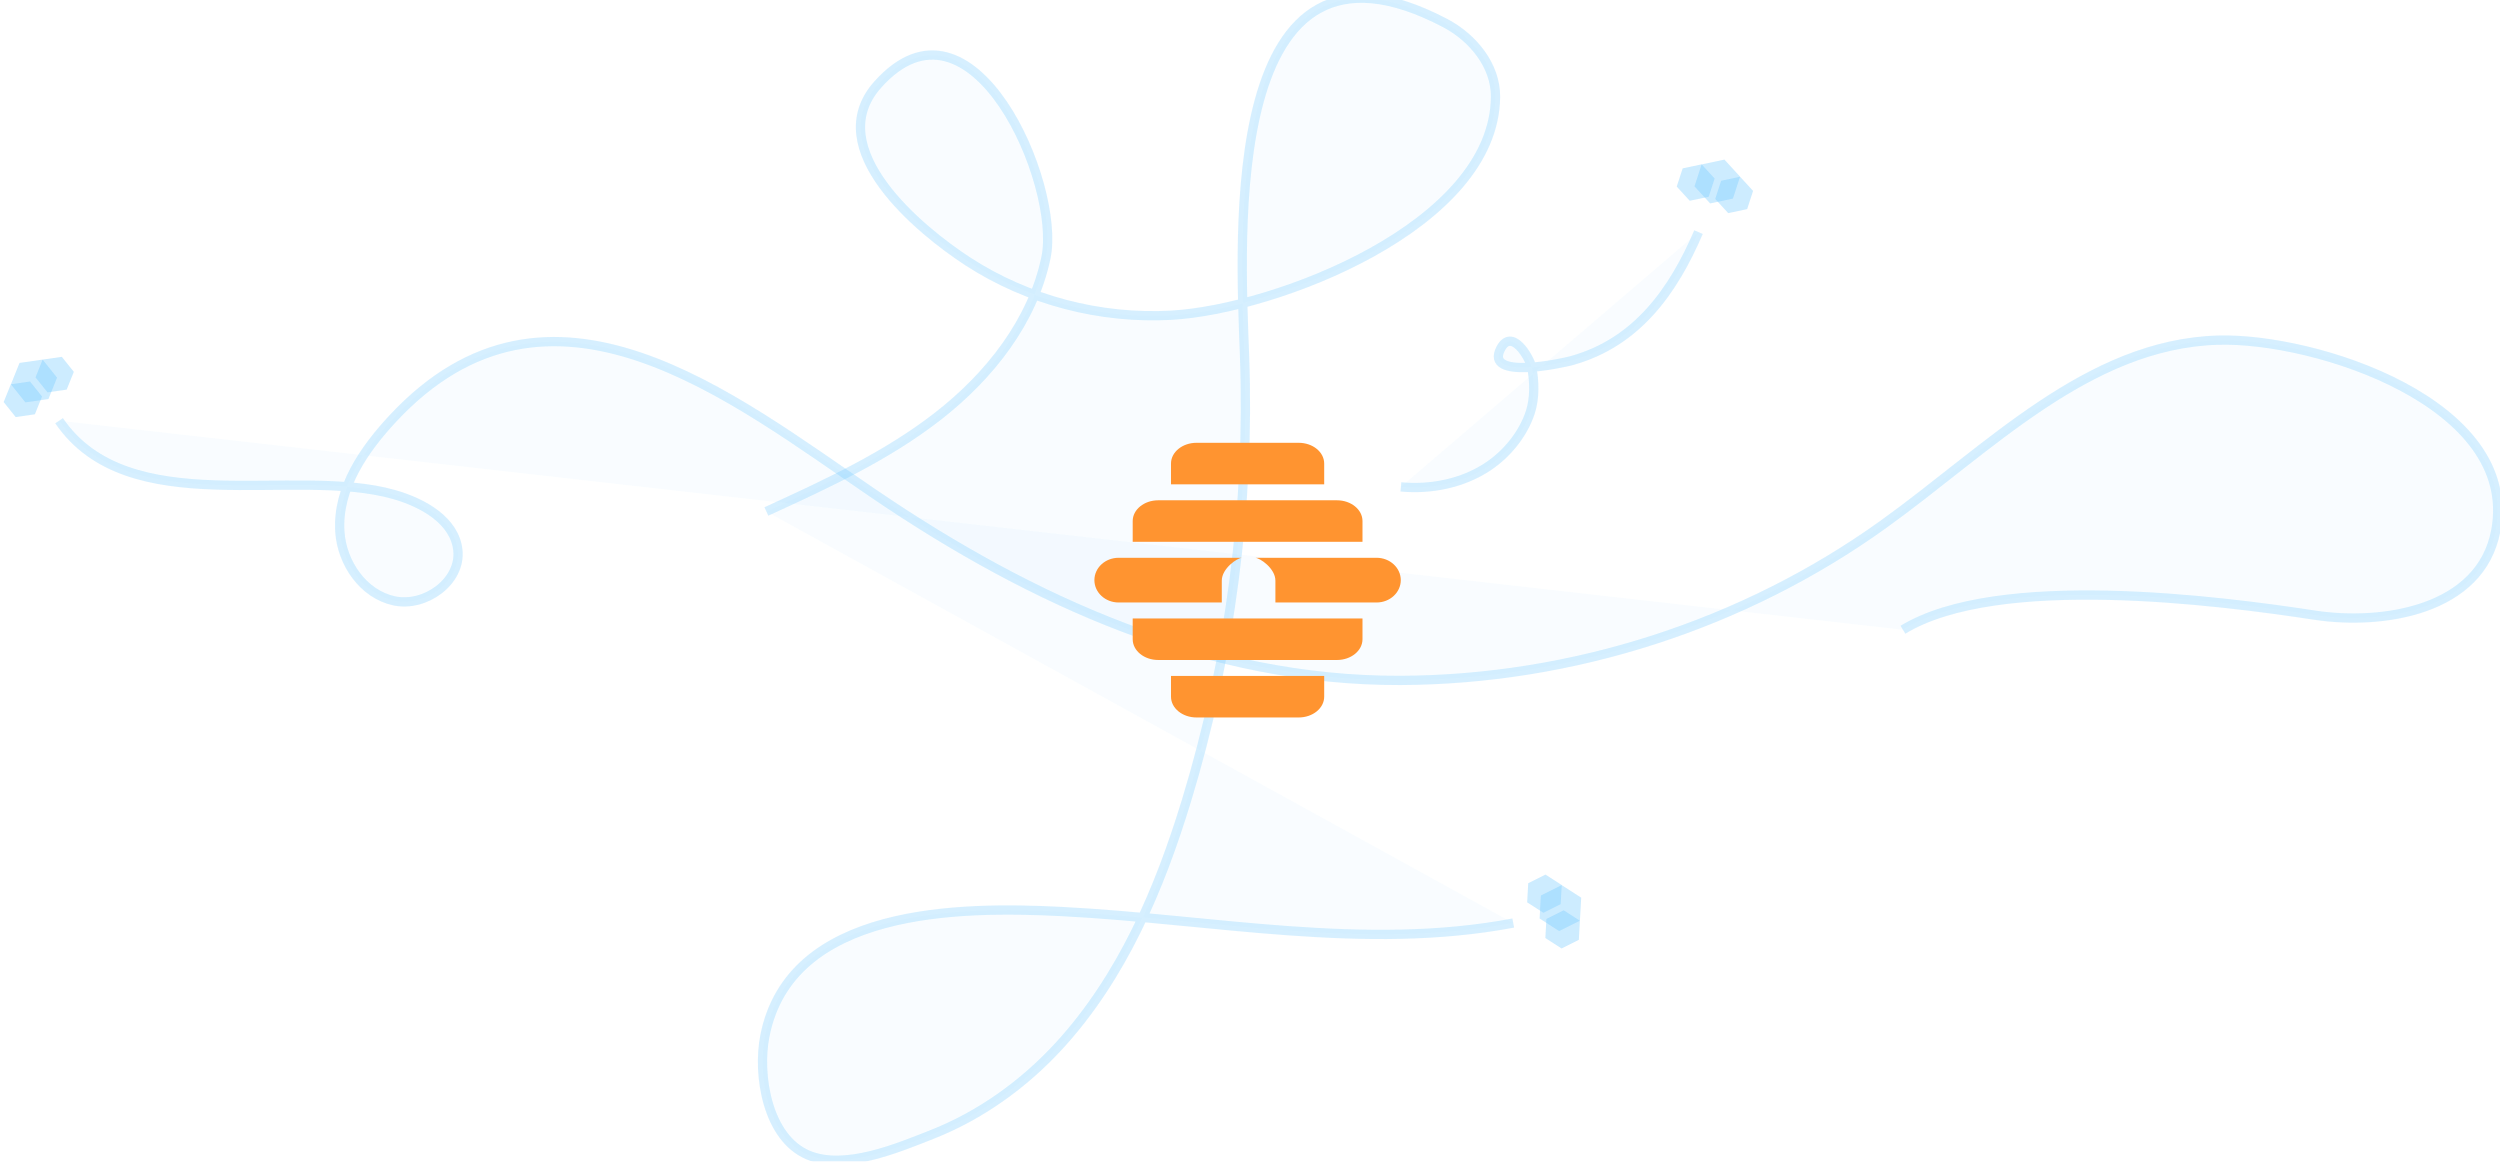<svg width="269" height="125" viewBox="0 0 269 125" fill="none" xmlns="http://www.w3.org/2000/svg">
<g clip-path="url(#clip0)">
<g opacity="0.8">
<g opacity="0.7">
<g opacity="0.7">
<path fill-rule="evenodd" clip-rule="evenodd" d="M82.461 55.035C88.884 52.09 95.373 49.106 100.932 44.775C106.492 40.444 111.118 34.573 112.545 27.723C114.195 19.796 104.564 -2.268 94.429 9.12C88.319 15.986 98.943 24.759 104.187 28.159C110.585 32.308 118.401 34.348 126.039 33.918C137.23 33.288 160.798 24.312 160.917 10.424C160.946 7.068 158.5 4.059 155.499 2.482C131.418 -10.179 133.442 25.487 133.911 38.248C134.505 54.397 132.388 70.639 127.675 86.113C124.766 95.665 120.746 105.126 113.966 112.52C110.194 116.634 105.499 120.021 100.261 122.08C96.603 123.518 90.894 125.943 86.956 124.284C82.563 122.434 81.467 115.668 82.306 111.441C85.041 97.67 103.175 97.518 114.245 98.081C130.476 98.908 146.865 102.347 162.825 99.319" fill="#009EFF" fill-opacity="0.06"/>
<path d="M82.461 55.035C88.884 52.09 95.373 49.106 100.932 44.775C106.492 40.444 111.118 34.573 112.545 27.723C114.195 19.796 104.564 -2.268 94.429 9.12C88.319 15.986 98.943 24.759 104.187 28.159C110.585 32.308 118.401 34.348 126.039 33.918C137.23 33.288 160.798 24.312 160.917 10.424C160.946 7.068 158.5 4.059 155.499 2.482C131.418 -10.179 133.442 25.487 133.911 38.248C134.505 54.397 132.388 70.639 127.675 86.113C124.766 95.665 120.746 105.126 113.966 112.52C110.194 116.634 105.499 120.021 100.261 122.08C96.603 123.518 90.894 125.943 86.956 124.284C82.563 122.434 81.467 115.668 82.306 111.441C85.041 97.67 103.175 97.518 114.245 98.081C130.476 98.908 146.865 102.347 162.825 99.319" stroke="#009EFF" stroke-opacity="0.4"/>
</g>
<g opacity="0.7">
<path fill-rule="evenodd" clip-rule="evenodd" d="M204.755 67.761C214.944 61.542 238.762 64.615 249.044 66.189C256.28 67.297 266.945 65.735 268.551 57.075C271.092 43.383 249.112 36.291 238.649 36.601C224.648 37.016 213.94 48.322 202.607 56.452C187.631 67.195 169.188 73.147 150.678 73.212C129.95 73.283 111.034 64.679 94.09 53.17C78.716 42.727 59.153 26.88 42.258 45.046C39.192 48.342 36.271 52.519 36.568 57.206C36.782 60.571 39.077 63.938 42.414 64.651C45.751 65.364 49.61 62.568 49.268 59.213C48.943 56.029 45.545 54.112 42.433 53.221C31.587 50.114 13.831 56.206 6.357 45.269" fill="#009EFF" fill-opacity="0.06"/>
<path d="M204.755 67.761C214.944 61.542 238.762 64.615 249.044 66.189C256.28 67.297 266.945 65.735 268.551 57.075C271.092 43.383 249.112 36.291 238.649 36.601C224.648 37.016 213.94 48.322 202.607 56.452C187.631 67.195 169.188 73.147 150.678 73.212C129.95 73.283 111.034 64.679 94.09 53.17C78.716 42.727 59.153 26.88 42.258 45.046C39.192 48.342 36.271 52.519 36.568 57.206C36.782 60.571 39.077 63.938 42.414 64.651C45.751 65.364 49.61 62.568 49.268 59.213C48.943 56.029 45.545 54.112 42.433 53.221C31.587 50.114 13.831 56.206 6.357 45.269" stroke="#009EFF" stroke-opacity="0.4"/>
</g>
<g opacity="0.7">
<path fill-rule="evenodd" clip-rule="evenodd" d="M150.736 52.39C153.986 52.69 157.37 52.01 160.082 50.216C162.131 48.861 163.891 46.723 164.666 44.344C165.146 42.876 165.121 41.015 164.807 39.521C164.578 38.433 162.658 35.222 161.465 37.527C159.707 40.923 168.122 39.079 169.144 38.793C176.141 36.835 180.042 31.306 182.76 24.975" fill="#009EFF" fill-opacity="0.06"/>
<path d="M150.736 52.39C153.986 52.69 157.37 52.01 160.082 50.216C162.131 48.861 163.891 46.723 164.666 44.344C165.146 42.876 165.121 41.015 164.807 39.521C164.578 38.433 162.658 35.222 161.465 37.527C159.707 40.923 168.122 39.079 169.144 38.793C176.141 36.835 180.042 31.306 182.76 24.975" stroke="#009EFF" stroke-opacity="0.4"/>
</g>
<path opacity="0.7" fill-rule="evenodd" clip-rule="evenodd" d="M183.096 17.693L182.327 20.05L184.01 21.887L186.462 21.366L187.231 19.008L185.548 17.172L183.096 17.693Z" fill="#009EFF" fill-opacity="0.5"/>
<path opacity="0.7" fill-rule="evenodd" clip-rule="evenodd" d="M181.056 18.116L180.416 20.076L181.815 21.603L183.854 21.17L184.493 19.21L183.094 17.684L181.056 18.116Z" fill="#009EFF" fill-opacity="0.5"/>
<path opacity="0.7" fill-rule="evenodd" clip-rule="evenodd" d="M185.197 19.449L184.558 21.407L185.956 22.932L187.993 22.5L188.632 20.541L187.234 19.016L185.197 19.449Z" fill="#009EFF" fill-opacity="0.5"/>
<path opacity="0.7" fill-rule="evenodd" clip-rule="evenodd" d="M168.037 95.237L165.799 96.357L165.662 98.83L167.763 100.184L170 99.064L170.138 96.591L168.037 95.237Z" fill="#009EFF" fill-opacity="0.5"/>
<path opacity="0.7" fill-rule="evenodd" clip-rule="evenodd" d="M166.296 94.104L164.436 95.035L164.322 97.091L166.068 98.216L167.928 97.286L168.042 95.23L166.296 94.104Z" fill="#009EFF" fill-opacity="0.5"/>
<path opacity="0.7" fill-rule="evenodd" clip-rule="evenodd" d="M168.253 97.948L166.394 98.877L166.28 100.932L168.025 102.056L169.884 101.126L169.997 99.072L168.253 97.948Z" fill="#009EFF" fill-opacity="0.5"/>
<path opacity="0.7" fill-rule="evenodd" clip-rule="evenodd" d="M1.175 41.352L2.73 43.295L5.212 42.936L6.138 40.634L4.583 38.691L2.101 39.05L1.175 41.352Z" fill="#009EFF" fill-opacity="0.5"/>
<path opacity="0.7" fill-rule="evenodd" clip-rule="evenodd" d="M0.395 43.261L1.688 44.877L3.752 44.578L4.522 42.665L3.228 41.05L1.165 41.348L0.395 43.261Z" fill="#009EFF" fill-opacity="0.5"/>
<path opacity="0.7" fill-rule="evenodd" clip-rule="evenodd" d="M3.821 40.605L5.113 42.219L7.175 41.921L7.944 40.009L6.652 38.395L4.59 38.692L3.821 40.605Z" fill="#009EFF" fill-opacity="0.5"/>
</g>
</g>
</g>
<path fill-rule="evenodd" clip-rule="evenodd" d="M146.604 56.065V58.299H121.878V56.065C121.878 54.832 123.109 53.831 124.626 53.831H143.856C145.373 53.831 146.604 54.832 146.604 56.065Z" fill="#FF9430"/>
<path fill-rule="evenodd" clip-rule="evenodd" d="M142.483 52.112H125.999V49.878C125.999 48.644 127.23 47.645 128.747 47.645H139.735C141.254 47.645 142.483 48.644 142.483 49.878V52.112Z" fill="#FF9430"/>
<path fill-rule="evenodd" clip-rule="evenodd" d="M142.483 72.733V74.966C142.483 76.2 141.254 77.2 139.735 77.2H128.747C127.23 77.2 125.999 76.2 125.999 74.966V72.733H142.483Z" fill="#FF9430"/>
<path fill-rule="evenodd" clip-rule="evenodd" d="M146.604 66.547V68.782C146.604 70.015 145.373 71.015 143.856 71.015H124.626C123.109 71.015 121.878 70.015 121.878 68.782V66.547H146.604Z" fill="#FF9430"/>
<path fill-rule="evenodd" clip-rule="evenodd" d="M148.117 64.828H120.365C118.925 64.828 117.757 63.751 117.757 62.422C117.757 61.094 118.925 60.017 120.365 60.017H148.117C149.557 60.017 150.724 61.094 150.724 62.422C150.724 63.751 149.557 64.828 148.117 64.828ZM137.233 64.828H131.464V62.472C131.464 61.171 133.128 60.017 133.658 60.017H135.039C135.571 60.017 137.233 61.171 137.233 62.472V64.828Z" fill="#FF9430"/>
<defs>
<clipPath id="clip0">
<rect width="269" height="125" fill="white"/>
</clipPath>
</defs>
</svg>
